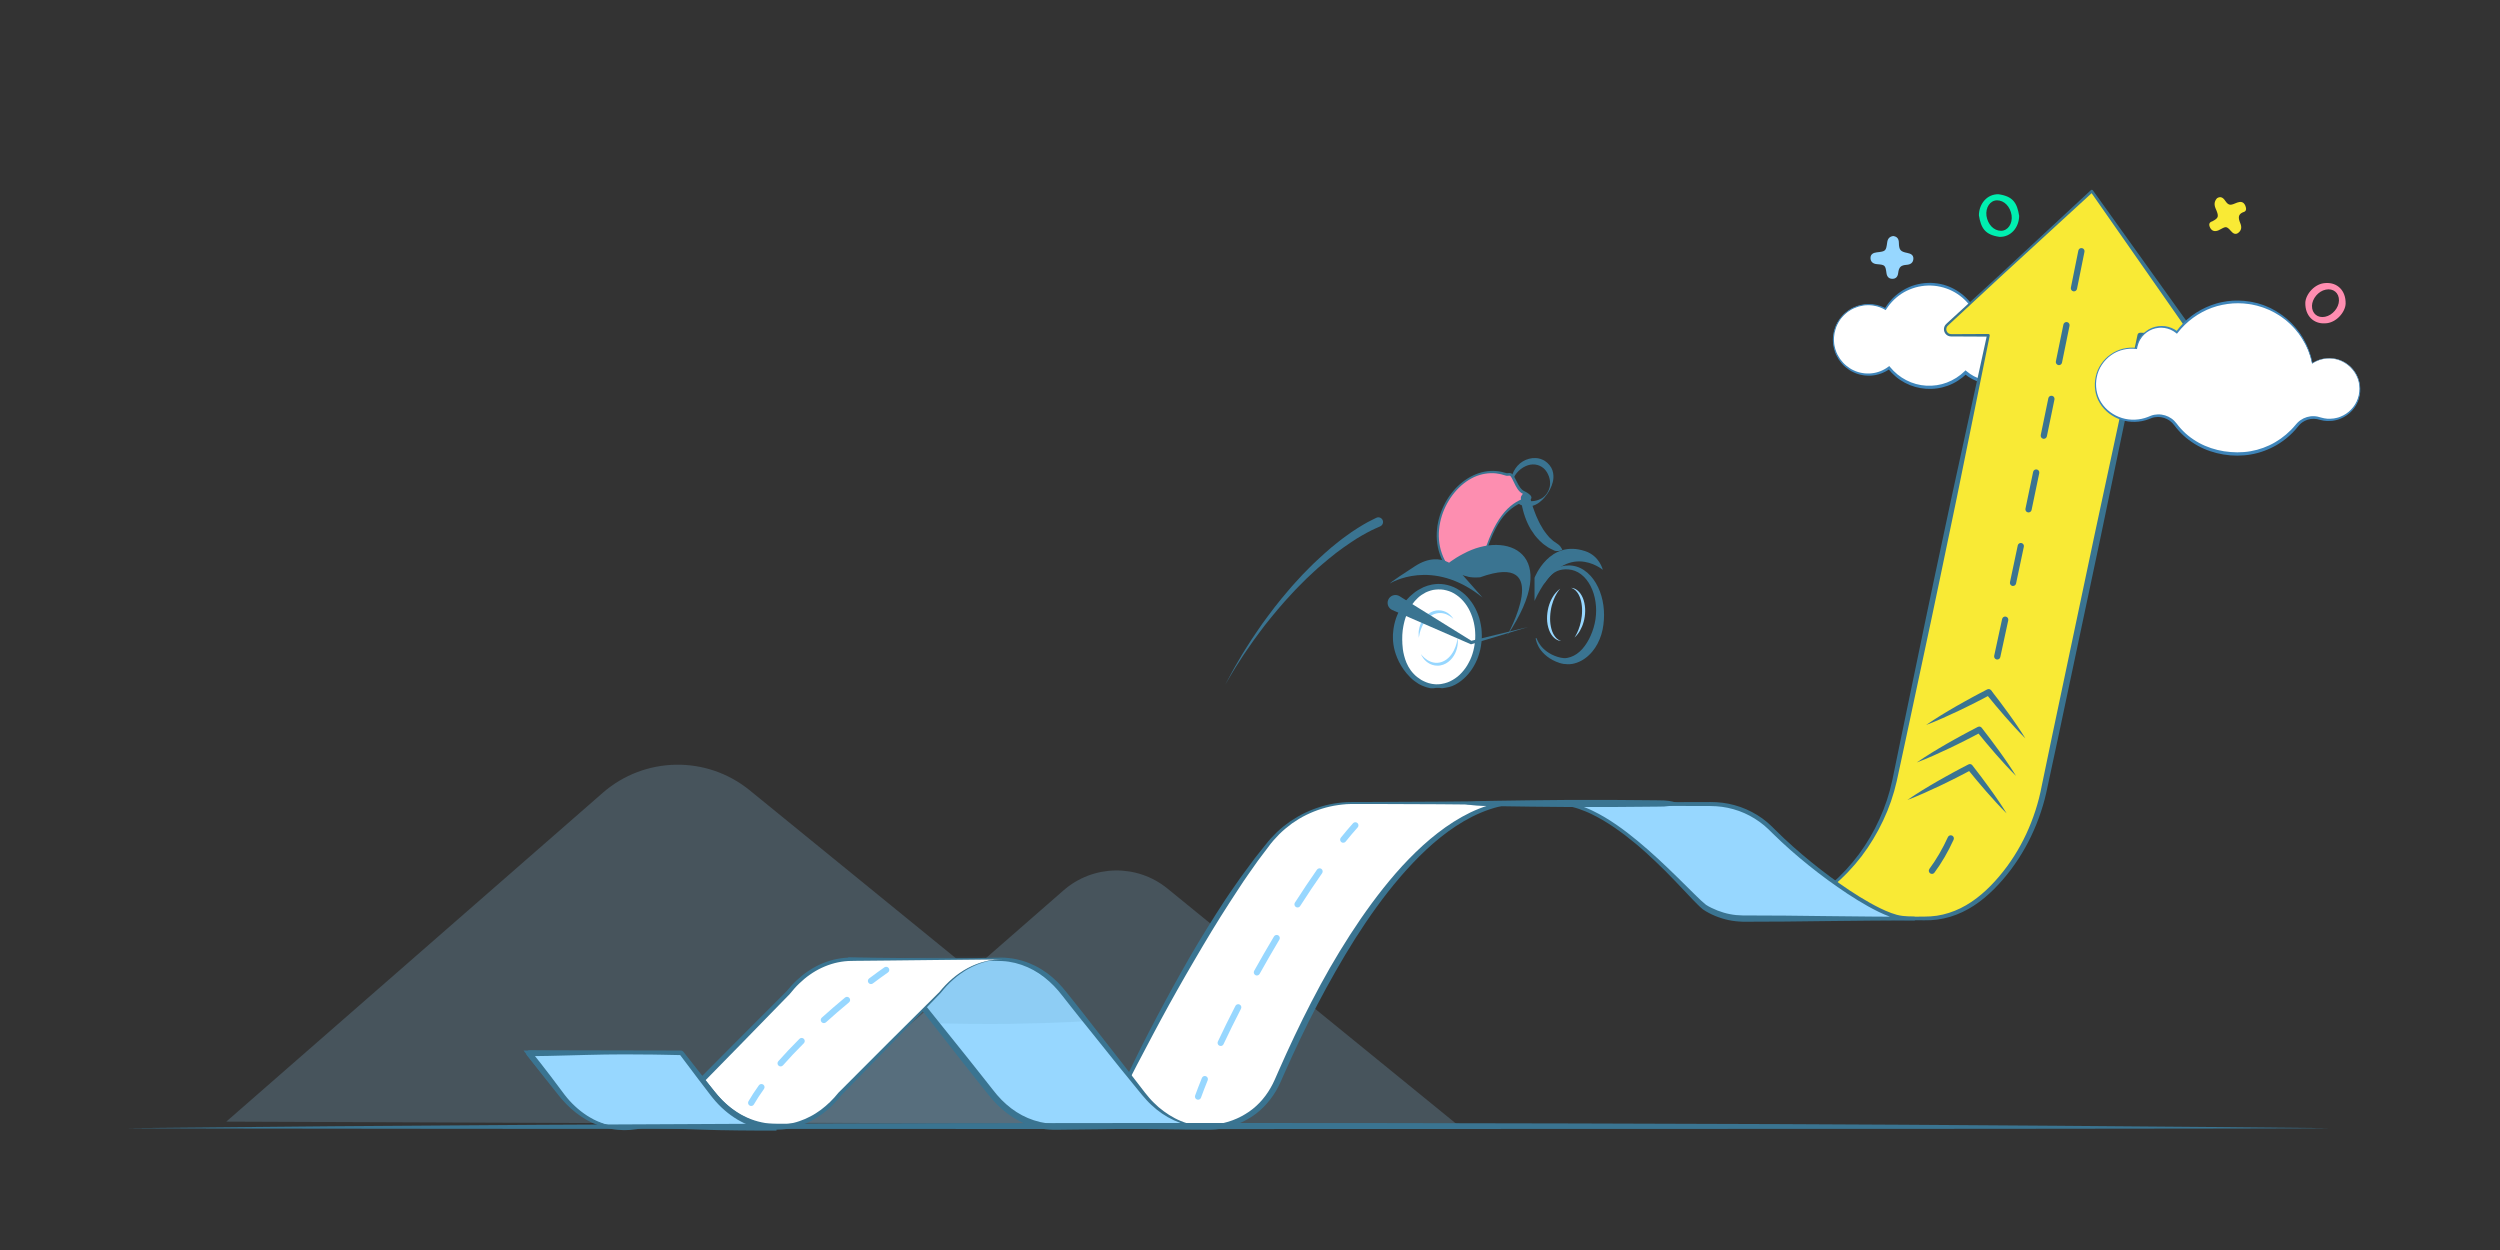 <?xml version="1.0" encoding="UTF-8"?>
<svg xmlns="http://www.w3.org/2000/svg" viewBox="0 0 800 400">
  <rect x="0" y="0" width="800" height="400" fill="#333333" stroke="none"/>
  <defs>
    <style>
      .cls-1 {
        fill: #f9ea35;
      }

      .cls-2 {
        fill: #00efb0;
      }

      .cls-3 {
        fill: #fff;
      }

      .cls-4 {
        fill: #fd8eb0;
      }

      .cls-5 {
        fill: #ff8db0;
      }

      .cls-6 {
        fill: #97d7ff;
      }

      .cls-7 {
        fill: #3e85ba;
      }

      .cls-8 {
        fill: #3a7491;
      }

      .cls-9 {
        mix-blend-mode: darken;
        opacity: .1;
      }

      .cls-10 {
        opacity: .2;
      }

      .cls-11 {
        isolation: isolate;
      }
    </style>
  </defs>
  <g class="cls-11">
    <g id="Layer_1" data-name="Layer 1">
      <g>
        <g>
          <path class="cls-3" d="M652.83,102.11c-1.4,0-2.7,.41-3.8,1.1-2.19-4.16-6.54-6.99-11.57-6.99-2.38,0-4.61,.65-6.53,1.76-2.99-4.26-7.92-7.05-13.52-7.05-5.98,0-11.19,3.19-14.09,7.94-1.61-.9-3.46-1.41-5.44-1.41-6.19,0-11.21,5.02-11.21,11.21s5.02,11.21,11.21,11.21c2.47,0,4.75-.81,6.61-2.17,3.02,3.81,7.68,6.25,12.92,6.25,4.5,0,8.58-1.81,11.56-4.73,2.29,1.96,5.25,3.15,8.5,3.15,5.03,0,9.4-2.85,11.58-7.02,1.1,.69,2.39,1.09,3.79,1.09,3.96,0,7.16-3.21,7.16-7.16s-3.21-7.16-7.16-7.16Z"/>
          <path class="cls-7" d="M652.83,102.16c-1.33,0-2.65,.4-3.76,1.11l-.06,.04-.04-.07c-.42-.77-.91-1.49-1.45-2.17-.56-.67-1.18-1.28-1.85-1.83-.68-.54-1.42-1.01-2.19-1.41-.78-.38-1.59-.7-2.42-.93-1.67-.44-3.43-.57-5.13-.33-1.7,.24-3.35,.82-4.81,1.71l-.27,.16-.19-.26c-.4-.54-.82-1.05-1.27-1.54-.46-.49-.93-.95-1.44-1.39-1.01-.86-2.13-1.6-3.33-2.19-.59-.3-1.21-.56-1.84-.77-.62-.22-1.27-.4-1.92-.54-.65-.15-1.3-.25-1.97-.31-.33-.04-.66-.06-.99-.06l-.48-.02-.51,.02c-.7,.01-1.32,.08-1.99,.18-.66,.1-1.31,.24-1.95,.42-1.28,.37-2.52,.87-3.68,1.53-.58,.33-1.14,.7-1.67,1.1-.53,.4-1.04,.84-1.53,1.3-.48,.47-.93,.96-1.36,1.48-.42,.52-.81,1.07-1.17,1.63l-.14,.22-.22-.13c-1.69-.97-3.65-1.5-5.61-1.44-1.01,0-1.95,.19-2.91,.45-.93,.31-1.85,.67-2.68,1.22-1.67,1.03-3.06,2.54-3.94,4.3-.46,.87-.75,1.82-.98,2.78-.16,.97-.28,1.95-.19,2.94,.05,.99,.26,1.94,.59,2.87,.3,.94,.8,1.79,1.33,2.61,.58,.79,1.22,1.53,1.98,2.15,.76,.61,1.57,1.17,2.47,1.55,.88,.42,1.82,.69,2.78,.84l.72,.1,.73,.03c.48,.04,.98,0,1.45-.05,1.93-.2,3.78-.94,5.32-2.1l.31-.23,.25,.31c.36,.43,.73,.85,1.13,1.25,.4,.39,.82,.77,1.25,1.13,.87,.7,1.81,1.33,2.81,1.84,1.99,1.03,4.19,1.64,6.43,1.76,.57,.02,1.1,.03,1.69,0,.56-.03,1.1-.08,1.66-.16,1.1-.17,2.19-.45,3.23-.85,2.08-.8,4.01-2.01,5.61-3.57l.34-.34,.36,.31c1.43,1.22,3.13,2.13,4.94,2.61,.91,.24,1.84,.39,2.78,.41,.46,.02,.94,0,1.43-.03,.46-.04,.92-.09,1.38-.19,1.85-.35,3.62-1.1,5.15-2.22,.39-.27,.74-.58,1.1-.89,.34-.33,.68-.66,.99-1.02,.31-.35,.6-.73,.87-1.12,.28-.39,.51-.8,.75-1.21l.22-.37,.34,.22c.88,.57,1.88,.94,2.93,1.06,.26,.03,.53,.05,.78,.04,.27-.02,.56,0,.81-.05,.51-.06,1.04-.18,1.53-.36,2.01-.71,3.63-2.43,4.25-4.5,.15-.52,.26-1.05,.28-1.59,.05-.52,0-1.1-.08-1.62-.09-.53-.25-1.06-.47-1.56-.23-.49-.48-.98-.82-1.41-.32-.44-.71-.83-1.11-1.19-.43-.34-.87-.66-1.37-.9-.48-.25-1-.44-1.53-.57-.53-.14-1.08-.19-1.63-.21Zm0-.1c.56,.01,1.11,.06,1.65,.19,.54,.12,1.07,.3,1.57,.56,.5,.24,.97,.56,1.41,.9,.42,.37,.83,.75,1.16,1.21,.35,.44,.62,.93,.86,1.44,.23,.51,.4,1.05,.5,1.6,.1,.57,.16,1.1,.14,1.67,0,.56-.1,1.12-.24,1.67-.58,2.19-2.24,4.08-4.37,4.92-.53,.22-1.08,.37-1.67,.46-.3,.06-.56,.06-.84,.08-.31,.02-.58,0-.87-.01-1.15-.09-2.29-.46-3.28-1.06l.55-.15c-.24,.44-.48,.89-.77,1.3-.28,.42-.58,.83-.9,1.21-.32,.39-.67,.75-1.03,1.11-.37,.34-.75,.68-1.16,.98-1.61,1.23-3.5,2.11-5.5,2.48-.49,.1-1.01,.16-1.53,.21-.49,.02-.99,.06-1.51,.03-1.02-.03-2.03-.18-3.01-.44-1.97-.51-3.81-1.49-5.36-2.81l.71-.02c-1.7,1.66-3.74,2.99-5.97,3.81-1.12,.41-2.27,.71-3.45,.88-.58,.08-1.19,.14-1.78,.16-.57,.02-1.19,0-1.77-.02-2.37-.16-4.7-.82-6.8-1.93-1.05-.56-2.04-1.21-2.94-1.98-.45-.38-.88-.79-1.29-1.21-.41-.43-.79-.88-1.16-1.34l.56,.08c-1.68,1.21-3.68,1.96-5.74,2.14-.52,.04-1.03,.07-1.54,.02l-.77-.05-.76-.12c-1.01-.18-2-.49-2.92-.95-.94-.42-1.78-1.02-2.56-1.68-.78-.67-1.44-1.45-2.02-2.29-.54-.86-1.03-1.76-1.33-2.74-.32-.96-.52-1.98-.56-2.99-.09-1.01,.04-2.03,.21-3.02,.24-.98,.54-1.96,1.03-2.85,.47-.9,1.04-1.74,1.74-2.48,.67-.76,1.46-1.41,2.31-1.96,.84-.57,1.79-.95,2.75-1.28,.96-.27,2.01-.48,2.99-.49,2.04-.1,4.09,.39,5.89,1.36l-.36,.1c.36-.59,.75-1.17,1.17-1.72,.43-.55,.89-1.07,1.37-1.57,.49-.49,1.01-.95,1.56-1.39,.55-.43,1.12-.82,1.72-1.19,1.2-.72,2.48-1.3,3.83-1.69,.67-.19,1.35-.35,2.05-.46,.68-.11,1.42-.19,2.09-.2l.51-.02h.54c.35,.02,.7,.03,1.05,.07,.7,.06,1.39,.16,2.08,.31,.69,.14,1.36,.34,2.02,.58,.66,.23,1.3,.52,1.93,.84,1.25,.64,2.41,1.43,3.46,2.35,.53,.46,1.02,.96,1.49,1.47,.46,.52,.88,1.08,1.28,1.65l-.46-.1c1.57-.88,3.32-1.44,5.1-1.62,1.78-.19,3.59,0,5.29,.5,.85,.27,1.67,.61,2.45,1.03,.77,.43,1.5,.94,2.19,1.49,.68,.57,1.3,1.2,1.86,1.88,.55,.69,1.03,1.43,1.45,2.21l-.1-.03c1.15-.71,2.49-1.1,3.84-1.09Z"/>
        </g>
        <g class="cls-10">
          <path class="cls-6" d="M255.2,359.27l85.14-74.36c9.46-8.26,23.5-8.51,33.25-.57l93.04,75.78-211.42-.85Z"/>
        </g>
        <g class="cls-10">
          <path class="cls-6" d="M72.41,358.92l120.46-105.21c13.39-11.69,33.25-12.04,47.04-.81l131.63,107.22-299.13-1.2Z"/>
        </g>
        <path class="cls-8" d="M493.99,186.46s.11-.22,.33-.63c.23-.41,.56-1.02,1.1-1.72,.53-.71,1.29-1.52,2.41-2.16,1.11-.63,2.58-1.01,4.13-1,1.57-.04,3.38,.45,4.89,1.48,1.54,1.01,2.85,2.48,3.84,4.17,2.01,3.39,2.84,7.66,2.55,11.8-.14,2.11-.54,4.2-1.35,6.15-.8,1.95-1.97,3.75-3.49,5.15-1.49,1.42-3.37,2.42-5.28,2.75-.97,.16-1.89,.12-2.8,0-.93-.16-1.68-.43-2.41-.73-2.91-1.22-4.76-3.25-5.59-4.83-.43-.79-.64-1.46-.76-1.92-.12-.46-.16-.7-.16-.7l.29-.08s.08,.23,.27,.64c.18,.41,.49,1,.99,1.67,.97,1.33,2.85,2.9,5.52,3.71,.65,.2,1.39,.36,2.04,.4,.67,.02,1.41-.13,2.09-.36,1.38-.47,2.67-1.38,3.75-2.59,1.08-1.22,1.98-2.7,2.69-4.32,.71-1.61,1.25-3.39,1.52-5.19,.26-1.85,.28-3.71,.01-5.52-.26-1.8-.79-3.54-1.58-5.08-.78-1.54-1.84-2.86-3.07-3.79-1.25-.94-2.62-1.45-4-1.54-1.4-.13-2.66,.08-3.69,.54-1.02,.47-1.79,1.14-2.36,1.75-.58,.61-.96,1.16-1.23,1.53-.26,.38-.39,.59-.39,.59l-.26-.15Z"/>
        <g>
          <path class="cls-3" d="M338.25,360.72c7.34,0,14.69-3.55,20.29-10.66,0,0,24.6-51.96,47.69-80.43,6.52-8.04,16.34-12.69,26.69-12.69h49.57c-36.51,5.2-65.6,70.58-73.54,88.76-1.9,4.36-4.87,8.23-8.83,10.86-4.16,2.77-8.75,4.16-13.33,4.16h-48.54Z"/>
          <path class="cls-8" d="M338.24,360.62c.99-.04,1.97-.12,2.94-.27,.48-.09,.97-.15,1.44-.27,.47-.12,.96-.2,1.42-.36,.94-.27,1.87-.59,2.76-.97,.9-.38,1.78-.81,2.62-1.3,.43-.24,.85-.48,1.25-.76,.41-.26,.82-.53,1.2-.83,.79-.57,1.55-1.19,2.27-1.84,.36-.33,.73-.65,1.06-1,.34-.35,.7-.68,1.02-1.05,.66-.71,1.28-1.47,1.89-2.23l-.06,.1c1.53-3.29,3.1-6.56,4.69-9.81,1.6-3.25,3.2-6.51,4.88-9.72,1.66-3.22,3.37-6.42,5.08-9.62,1.74-3.18,3.45-6.38,5.25-9.53,1.77-3.17,3.58-6.31,5.45-9.42,1.87-3.11,3.78-6.2,5.73-9.26l2.95-4.57c.99-1.52,2.06-2.99,3.08-4.49,2.03-3.01,4.25-5.89,6.4-8.82l3.39-4.26c1.12-1.47,2.34-2.77,3.68-4.08,1.34-1.26,2.78-2.4,4.28-3.45,1.53-1.01,3.1-1.96,4.76-2.74,3.3-1.57,6.85-2.66,10.47-3.12,.9-.15,1.82-.19,2.73-.27,.91-.02,1.83-.06,2.73-.05h5.43s21.73-.11,21.73-.11l21.72-.2c.34,0,.62,.27,.62,.61,0,.31-.22,.57-.52,.61h-.01c-3.97,.62-7.8,1.96-11.4,3.76-3.59,1.82-6.97,4.05-10.12,6.58-3.16,2.51-6.11,5.3-8.9,8.24-2.8,2.93-5.43,6.03-7.94,9.22-5.01,6.39-9.53,13.18-13.71,20.16-4.17,6.99-8.09,14.14-11.72,21.43-1.82,3.65-3.58,7.32-5.28,11.03l-2.52,5.58c-.83,1.83-1.59,3.8-2.7,5.62-2.15,3.63-5.22,6.82-8.9,8.9-3.66,2.14-7.84,3.38-12.08,3.44-4.12,0-8.18-.06-12.28-.11l-12.26-.16c-8.17-.09-16.35-.28-24.52-.42v-.2Zm0,0c8.17-.14,16.35-.33,24.52-.42l24.5-.29c3.94-.11,7.83-1.33,11.19-3.37,3.41-2.01,6.15-4.95,8.11-8.37,1-1.69,1.73-3.55,2.57-5.43l2.51-5.61c1.7-3.73,3.46-7.43,5.27-11.1,3.65-7.34,7.51-14.59,11.79-21.59,4.27-7.01,8.88-13.83,14-20.26,2.56-3.21,5.25-6.34,8.13-9.29,2.87-2.95,5.92-5.76,9.19-8.29,3.26-2.54,6.76-4.8,10.49-6.61,3.75-1.78,7.75-3.09,11.88-3.65l.09,1.22-21.72-.2-21.73-.09h-5.43c-.91-.02-1.8,.03-2.7,.06-.89,.09-1.79,.14-2.67,.29-3.55,.49-7.01,1.59-10.23,3.16-1.61,.78-3.14,1.73-4.6,2.75-1.44,1.06-2.81,2.21-4.08,3.46-1.22,1.25-2.46,2.62-3.49,4.07l-3.26,4.32c-2.07,2.96-4.2,5.87-6.15,8.92-2,3-3.93,6.06-5.87,9.11-1.92,3.06-3.79,6.15-5.63,9.26-1.82,3.12-3.68,6.22-5.47,9.36-1.82,3.12-3.56,6.29-5.33,9.45-1.74,3.17-3.47,6.35-5.16,9.55-3.39,6.39-6.78,12.79-9.97,19.27v.02s-.04,.06-.06,.08c-.64,.77-1.3,1.53-2,2.25-.34,.37-.72,.7-1.07,1.06-.35,.36-.75,.67-1.13,1-.77,.65-1.57,1.26-2.4,1.81-.41,.29-.84,.55-1.27,.81-.42,.27-.87,.5-1.31,.73-.88,.47-1.8,.88-2.74,1.23-.93,.36-1.89,.65-2.86,.89-.48,.14-.98,.21-1.46,.31-.49,.1-.99,.14-1.48,.21-1,.11-1.99,.14-2.98,.13v-.2Z"/>
        </g>
        <g>
          <path class="cls-6" d="M386.15,360.59c-7.34,0-14.69-3.55-20.29-10.66l-25.61-32.32c-5.6-7.1-12.95-10.66-20.29-10.66h-48.51c7.33,0,14.66,3.56,20.26,10.66l25.61,32.32c5.6,7.1,12.94,10.65,20.29,10.66h48.54Z"/>
          <path class="cls-8" d="M386.15,360.69c-1.42,.03-2.88-.06-4.3-.28-1.43-.23-2.82-.62-4.19-1.1-2.73-.99-5.29-2.44-7.55-4.27-1.11-.93-2.21-1.9-3.18-2.98-1-1.06-1.9-2.2-2.8-3.3l-5.42-6.65-10.73-13.38c-1.78-2.24-3.6-4.44-5.35-6.7l-2.65-3.37c-.44-.57-.87-1.08-1.34-1.65-.46-.53-.91-1.03-1.4-1.53-1.95-1.98-4.15-3.72-6.58-5.06-2.43-1.34-5.09-2.26-7.85-2.68-1.38-.2-2.76-.25-4.2-.27l-4.29-.08c-2.86-.07-5.72-.06-8.57-.09l-8.58-.05-8.57,.04c-5.72,0-11.43,.13-17.15,.2v-1.1c2.93-.03,5.87,.48,8.62,1.5,2.76,1.01,5.32,2.54,7.6,4.39,1.12,.95,2.22,1.93,3.2,3.02,1.01,1.08,1.9,2.22,2.8,3.32l5.37,6.69,10.73,13.38,5.33,6.72,2.66,3.37,.66,.82,.68,.83c.47,.52,.9,1.02,1.39,1.51,1.94,1.97,4.15,3.67,6.57,4.95,2.43,1.28,5.06,2.15,7.77,2.54,1.37,.18,2.7,.22,4.16,.23l4.29,.05,8.57,.09,17.15,.28,17.15,.4v.2Zm0,0l-17.15,.4-17.15,.28-8.57,.09-4.29,.05c-1.4,.03-2.93,.02-4.4-.15-2.96-.35-5.84-1.27-8.47-2.66-2.63-1.38-5.02-3.2-7.1-5.29-.52-.52-1.03-1.09-1.52-1.63l-.69-.82-.69-.85-2.67-3.35-5.32-6.72-10.57-13.5-5.28-6.75c-.89-1.14-1.73-2.26-2.65-3.29-.91-1.06-1.93-2.01-2.97-2.93-2.12-1.79-4.5-3.29-7.07-4.34-2.57-1.05-5.34-1.63-8.13-1.69v-1.1c5.72,.07,11.43,.19,17.15,.2l8.57,.05,8.58-.05c2.86-.03,5.72-.02,8.57-.09l4.29-.08c1.41-.04,2.9-.04,4.36,.12,2.92,.33,5.77,1.21,8.39,2.54,1.32,.66,2.56,1.46,3.76,2.3,1.17,.89,2.29,1.85,3.32,2.89,.52,.52,1.03,1.08,1.51,1.62,.45,.54,.94,1.11,1.38,1.67l2.68,3.35c1.8,2.22,3.54,4.49,5.3,6.74l10.57,13.51,5.23,6.79c.88,1.14,1.72,2.27,2.65,3.32,.91,1.07,1.94,2.03,2.98,2.97,2.14,1.81,4.52,3.37,7.13,4.44,2.61,1.08,5.41,1.68,8.26,1.79v.2Z"/>
        </g>
        <g class="cls-9">
          <path class="cls-8" d="M348.25,326.62c-5.6-7.1-20.95-19.66-28.29-19.66h-48.51c7.33,0,22.66,12.56,28.26,19.66h48.54Z"/>
          <path class="cls-8" d="M348,326.51c-2.25-2.55-4.73-4.86-7.33-7.03-2.66-2.22-5.4-4.35-8.28-6.26-1.44-.95-2.91-1.85-4.42-2.67-1.51-.8-3.04-1.57-4.63-2.1-.79-.28-1.59-.48-2.38-.59-.41-.06-.76-.07-1.19-.07l-1.31,.02-5.22,.04c-3.48,.03-6.97,0-10.45-.06l-10.45-.29c-3.48-.11-6.97-.2-10.45-.22-3.48-.04-6.97,.02-10.45,.04v-.72c1.54,.03,3,.44,4.4,.95,1.39,.52,2.73,1.16,4.03,1.86,2.6,1.41,5.06,3.03,7.44,4.76,2.37,1.74,4.68,3.57,6.87,5.55,2.19,1.98,4.3,4.04,6.21,6.36l-.68-.33,12.13-.18c4.04-.04,8.09-.01,12.13,.04l6.07,.14c2.02,.06,4.04,.08,6.07,.17l6.07,.24c1.94,.11,3.88,.2,5.82,.34Zm.25,.21c-2.02,.15-4.04,.23-6.07,.35l-6.07,.24c-2.02,.09-4.04,.11-6.07,.17l-6.07,.14c-4.04,.06-8.09,.09-12.13,.04l-12.13-.18h-.43s-.25-.33-.25-.33c-1.75-2.24-3.78-4.32-5.88-6.31-2.11-1.98-4.29-3.9-6.58-5.68-2.28-1.79-4.66-3.47-7.15-4.92-1.25-.72-2.53-1.39-3.86-1.93-1.32-.55-2.71-.96-4.1-.99v-.72c3.48,.02,6.97,.09,10.45,.04,3.48-.02,6.97-.11,10.45-.22l10.45-.29c3.48-.06,6.97-.09,10.45-.06l5.22,.04,1.31,.02c.44,.01,.96,.03,1.42,.12,.93,.15,1.82,.4,2.67,.71,1.71,.62,3.29,1.43,4.82,2.32,1.53,.9,3,1.87,4.42,2.89,2.85,2.06,5.57,4.27,8.13,6.66,2.54,2.41,5.01,4.9,7.09,7.72l.11,.15h-.19Z"/>
        </g>
        <g>
          <path class="cls-3" d="M321.08,306.96c-7.34,0-14.69,3.55-20.29,10.66l-32.04,32.47c-5.6,7.1-12.95,10.66-20.29,10.66-7.34,0-14.69-3.55-20.29-10.66l-10.26-13.01h-48.54l10.26,13.01c5.51,6.99,12.7,10.54,19.92,10.65,7.46,.12,14.96-3.43,20.65-10.65l32.04-32.47c5.61-7.11,12.97-10.66,20.32-10.66h48.51Z"/>
          <path class="cls-8" d="M321.08,306.96c-.99,.03-1.98,.1-2.95,.24-.49,.09-.98,.14-1.46,.26-.48,.12-.97,.2-1.44,.35-.95,.26-1.88,.58-2.79,.97-.91,.37-1.8,.81-2.65,1.29-.43,.24-.86,.48-1.26,.76-.42,.26-.83,.53-1.22,.82-.8,.56-1.57,1.18-2.3,1.84-.36,.33-.74,.65-1.08,1-.34,.35-.71,.68-1.03,1.05-.67,.72-1.29,1.48-1.91,2.24l-.02,.02-15.86,16.39-15.92,16.33,.05-.05c-.85,1.06-1.73,2.1-2.7,3.05-.95,.98-2,1.85-3.07,2.7-1.1,.8-2.23,1.59-3.44,2.23-1.2,.66-2.45,1.23-3.75,1.68-1.29,.47-2.63,.8-3.99,1.04-1.36,.25-2.72,.33-4.13,.34-1.3,0-2.77-.16-4.1-.39-1.36-.25-2.69-.63-3.99-1.09-1.29-.5-2.56-1.04-3.75-1.74-1.2-.68-2.35-1.44-3.43-2.29-1.1-.83-2.1-1.78-3.07-2.74-.95-.98-1.85-2.04-2.68-3.09l-9.94-12.55,.71,.34-48.54,.1,.78-1.62,9.89,12.59,.31,.39,.3,.37,.64,.77c.43,.5,.85,.95,1.3,1.42,.91,.91,1.85,1.81,2.88,2.59,2.02,1.6,4.28,2.89,6.68,3.79,1.2,.46,2.44,.78,3.69,1.04,1.25,.24,2.56,.36,3.79,.39,1.37,0,2.56-.08,3.85-.28,1.26-.23,2.52-.51,3.72-.94,2.43-.83,4.71-2.08,6.79-3.62,1.02-.79,2.03-1.61,2.93-2.54,.93-.9,1.78-1.89,2.6-2.89v-.02s.06-.06,.06-.06l16.08-16.18,16.12-16.14-.05,.05c.98-1.18,1.99-2.34,3.12-3.39,1.12-1.05,2.3-2.04,3.58-2.9,2.53-1.75,5.38-3.05,8.37-3.79,1.5-.36,3.03-.58,4.57-.65,1.56-.06,3.03,0,4.54,0l9.03,.09,36.13,.4Zm0,0l-36.13,.4-9.03,.09c-1.49,.03-3.04,0-4.49,.07-1.47,.09-2.93,.32-4.35,.68-2.85,.75-5.55,2.02-7.95,3.72-1.21,.83-2.33,1.8-3.4,2.82-1.07,1.01-2.03,2.14-2.96,3.29h0s-.04,.05-.04,.05l-15.92,16.33-15.96,16.29,.06-.07c-.86,1.06-1.75,2.11-2.73,3.06-.96,.98-2.02,1.86-3.11,2.7-2.2,1.65-4.64,3.01-7.26,3.91-1.3,.47-2.66,.78-4.02,1.03-1.35,.22-2.82,.33-4.12,.32-1.44-.03-2.79-.15-4.16-.41-1.36-.27-2.71-.62-4-1.11-2.59-.97-5.03-2.34-7.2-4.05-1.1-.84-2.1-1.78-3.08-2.75-.48-.5-.96-1.02-1.4-1.53l-.64-.77-.33-.4-.31-.39-9.94-12.55c-.34-.43-.27-1.06,.16-1.4,.18-.15,.4-.22,.62-.22l48.54,.1c.28,0,.54,.14,.71,.34l9.89,12.59c.82,1.05,1.65,2.02,2.55,2.96,.92,.91,1.86,1.81,2.89,2.6,1.01,.81,2.09,1.53,3.21,2.17,1.11,.65,2.29,1.18,3.49,1.66,1.21,.44,2.45,.81,3.71,1.06,1.29,.23,2.48,.39,3.85,.41,1.26,0,2.57-.05,3.84-.27,1.27-.21,2.54-.5,3.76-.93,1.23-.41,2.42-.93,3.56-1.54,1.16-.59,2.23-1.32,3.29-2.07,1.03-.8,2.04-1.62,2.96-2.54,.94-.9,1.8-1.89,2.63-2.9v-.02s.05-.04,.05-.04l16.12-16.14,16.18-16.08-.02,.02c.64-.77,1.28-1.52,1.98-2.24,.33-.37,.71-.7,1.06-1.05,.35-.35,.74-.67,1.11-1,.76-.65,1.54-1.26,2.37-1.82,.4-.29,.83-.55,1.25-.81,.42-.27,.85-.51,1.3-.74,.87-.47,1.78-.88,2.71-1.24,.92-.36,1.87-.66,2.84-.9,.48-.14,.97-.21,1.45-.32,.48-.1,.98-.15,1.47-.22,.99-.12,1.97-.16,2.96-.16Z"/>
        </g>
        <g>
          <path class="cls-6" d="M199.56,360.74c-7.22-.12-14.41-3.67-19.92-10.65l-10.26-13.01h48.54l10.26,13.01c5.6,7.1,12.95,10.66,20.29,10.66h-48.9Z"/>
          <path class="cls-8" d="M199.56,360.84c-.83-.02-1.66-.07-2.5-.17-.83-.11-1.66-.24-2.47-.44-.82-.18-1.63-.39-2.42-.67-.8-.25-1.57-.58-2.35-.9-.77-.33-1.52-.71-2.27-1.11-.73-.42-1.46-.85-2.15-1.33-.7-.47-1.38-.98-2.03-1.52-.66-.53-1.28-1.1-1.9-1.68-.6-.6-1.21-1.19-1.76-1.84-.57-.63-1.1-1.27-1.64-1.91l-3.19-3.84c-2.1-2.58-4.17-5.18-6.22-7.81l-1.13-1.45,1.83,.02c2.02,.02,4.04,.04,6.07,.09l6.07,.15c4.04,.09,8.09,.24,12.13,.29,2.02,.04,4.04,.04,6.07,.05,2.02,0,4.04-.03,6.07-.04,2.02-.02,4.04-.02,6.07-.07l6.07-.13h.25s.17,.21,.17,.21l6.42,7.77,3.18,3.9,.8,.98,.8,.94c.55,.66,1.09,1.2,1.66,1.79,.58,.57,1.17,1.13,1.8,1.65,.62,.52,1.26,1.03,1.93,1.48,.66,.48,1.35,.89,2.04,1.31,.71,.39,1.42,.76,2.16,1.09,.74,.32,1.48,.63,2.25,.87,.38,.13,.76,.25,1.15,.34,.39,.1,.77,.21,1.17,.28,.78,.17,1.57,.3,2.37,.39,.8,.09,1.6,.12,2.4,.14v2.13c-4.08,.02-8.15-.03-12.23-.06-4.08-.04-8.15-.12-12.23-.27l-12.23-.43c-2.04-.08-4.08-.12-6.11-.16l-6.11-.06Zm0-.2l6.11-.06c2.04-.04,4.08-.08,6.11-.16l12.23-.42c4.08-.15,8.15-.23,12.23-.27,4.08-.02,8.15-.08,12.23-.06v2.13c-.88-.02-1.76-.05-2.63-.15-.87-.11-1.74-.23-2.59-.44-.43-.09-.85-.21-1.27-.33-.42-.11-.84-.25-1.25-.4-.83-.28-1.64-.62-2.43-.99-.79-.37-1.56-.79-2.31-1.22-.74-.46-1.48-.92-2.17-1.44-.71-.5-1.38-1.06-2.03-1.62-.66-.57-1.28-1.17-1.88-1.79-.58-.63-1.22-1.29-1.72-1.94l-.8-1-.76-1-3.06-4-6.06-8.05,.42,.21-6.07-.13c-2.02-.06-4.04-.05-6.07-.07-2.02-.01-4.04-.04-6.07-.04-2.02,.02-4.04,.01-6.07,.05-4.04,.05-8.09,.2-12.13,.29l-6.07,.15c-2.02,.05-4.04,.07-6.07,.09l.7-1.44c2.08,2.6,4.13,5.22,6.15,7.87l3,3.99c.49,.67,.98,1.35,1.49,1.98,.49,.66,1.03,1.26,1.57,1.88,.56,.6,1.12,1.19,1.73,1.74,.6,.56,1.22,1.1,1.87,1.6,.64,.51,1.32,.97,2.01,1.43,.7,.43,1.41,.85,2.14,1.23,.74,.37,1.49,.71,2.27,.99,.77,.3,1.56,.54,2.36,.74,.8,.2,1.62,.34,2.44,.46,.82,.11,1.64,.16,2.48,.19Z"/>
        </g>
        <g>
          <path class="cls-1" d="M562.51,293.92c6.33,0,12.69-2.79,18.47-6.66,12.64-8.46,21.43-21.58,25.05-36.35l30.25-143.61h-11.9c-1.77,0-2.61-2.17-1.32-3.37l46.33-42.75,30.49,43.09c.91,1.29-.01,3.07-1.59,3.06l-13.47-.03-31.15,147.27c-2.47,10.08-7.19,19.52-14.08,27.27-5.68,6.39-13.24,12.09-23.39,12.09h-53.68Z"/>
          <path class="cls-8" d="M562.5,293.82c4.42-.07,8.69-1.46,12.59-3.44,3.9-1.99,7.55-4.54,10.84-7.4,3.3-2.88,6.3-6.1,8.91-9.61,2.59-3.52,4.81-7.32,6.61-11.3,1.81-3.97,3.19-8.16,4.09-12.41l2.67-12.97,5.39-25.93c1.81-8.64,3.56-17.29,5.42-25.92l5.52-25.9,11.3-51.74,.42,.52-9.95-.05h-1.24c-.41-.02-.81,.04-1.33-.09-1-.26-1.68-1.21-1.68-2.2-.01-.49,.15-.99,.44-1.39,.33-.41,.63-.62,.93-.92l1.83-1.68,14.66-13.46,29.16-27.08c.17-.16,.44-.15,.6,.02,.01,.01,.03,.03,.04,.04l20.53,28.66,10.29,14.38c.55,.81,.56,2.02,0,2.86-.27,.43-.66,.78-1.13,1-.23,.11-.48,.18-.73,.22l-.38,.03h-.28s-4.41,.02-4.41,.02l-8.81,.03,.81-.66-13.37,64.22-13.6,64.17-3.45,16.03c-1.06,5.41-2.85,10.73-5.23,15.72-2.39,5-5.43,9.69-9.05,13.88-3.6,4.17-7.85,7.99-12.93,10.39-2.53,1.2-5.24,2.03-8.02,2.41-.7,.06-1.39,.15-2.09,.19-.7,.01-1.41,.05-2.09,.04l-4.1-.03-16.4-.12-32.8-.36v-.2Zm0,0l32.8-.36,16.4-.12,4.1-.03c.69,0,1.34-.05,2.01-.07,.67-.05,1.33-.14,1.99-.21,2.64-.4,5.19-1.24,7.59-2.41,4.79-2.37,8.85-6.05,12.33-10.16,3.49-4.11,6.4-8.7,8.68-13.59,2.27-4.9,3.95-10.04,4.95-15.37l3.34-16.05,13.54-64.18,13.78-64.13h0c.08-.4,.43-.66,.81-.66l8.81,.07,4.41,.04h.27s.17-.01,.17-.01c.11-.02,.22-.05,.32-.09,.2-.09,.38-.25,.5-.44,.25-.4,.28-.88,0-1.31l-10.07-14.41-20.19-28.9,.63,.07-29.32,26.9-14.59,13.53-1.82,1.69c-.29,.28-.65,.58-.84,.82-.2,.27-.3,.6-.29,.94,0,.68,.5,1.33,1.13,1.48,.28,.09,.73,.05,1.15,.06h1.24s9.95-.05,9.95-.05c.24,0,.43,.19,.43,.43,0,.03,0,.06,0,.09h0s-10.54,51.91-10.54,51.91l-5.4,25.92c-1.78,8.65-3.66,17.27-5.49,25.9l-5.53,25.9-2.79,12.94c-.99,4.37-2.45,8.6-4.36,12.63-1.9,4.03-4.21,7.87-6.9,11.42-2.71,3.53-5.8,6.77-9.23,9.6-3.43,2.85-7.14,5.3-11.15,7.23-3.99,1.91-8.37,3.22-12.81,3.18v-.2Z"/>
        </g>
        <g>
          <path class="cls-6" d="M557.56,293.94c-4.01-.06-8.01-1.19-11.73-3.37-4.04-2.38-26.09-30.29-44.46-33.29h46.15c7.28,0,14.26,2.9,19.37,8.08,12.45,12.63,32.91,27.16,41.46,28.29,1.49,.2,2.88,.3,4.11,.3h-54.9Z"/>
          <path class="cls-8" d="M557.53,294.94c-1.44-.04-2.98-.21-4.42-.52-1.46-.31-2.88-.76-4.25-1.32-1.38-.58-2.67-1.23-3.94-2.11-.67-.54-1.17-1.02-1.69-1.54-.52-.51-1.02-1.03-1.52-1.54l-5.91-6.22c-1.97-2.07-3.99-4.08-6.06-6.04-2.07-1.96-4.17-3.89-6.36-5.7-2.19-1.82-4.45-3.55-6.79-5.16-2.34-1.6-4.78-3.07-7.32-4.29-.64-.31-1.27-.61-1.93-.86-.65-.28-1.31-.52-1.97-.75-1.32-.47-2.69-.79-4.06-1.05h-.01c-.3-.06-.5-.35-.44-.65,.05-.27,.28-.45,.54-.45l30.62-.05,15.31-.04c2.57-.01,5.25,.3,7.74,1.01,2.52,.68,4.94,1.75,7.18,3.11,1.12,.67,2.17,1.46,3.19,2.29,1,.84,1.93,1.78,2.82,2.67,1.79,1.79,3.65,3.53,5.55,5.21,3.8,3.38,7.75,6.58,11.84,9.61,4.09,3.02,8.3,5.88,12.72,8.36,2.21,1.23,4.47,2.38,6.81,3.25,1.18,.43,2.35,.77,3.57,.92,1.24,.15,2.5,.26,3.74,.26v1.22c-4.58-.02-9.15,0-13.73,.04-4.58,.02-9.15,.07-13.73,.14l-13.73,.16-13.73,.06s-.01,0-.02,0h-.01Zm.06-2l13.7,.06,13.73,.16c4.58,.06,9.15,.12,13.73,.14,4.58,.04,9.15,.06,13.73,.04,.34,0,.61,.27,.61,.61s-.27,.61-.61,.61h0c-1.31,0-2.6-.1-3.89-.26-1.32-.16-2.61-.53-3.83-.97-2.45-.9-4.75-2.07-7-3.32-4.49-2.51-8.74-5.4-12.88-8.41-4.13-3.03-8.13-6.24-11.97-9.63-1.92-1.69-3.8-3.44-5.63-5.25-.91-.91-1.79-1.78-2.74-2.58-.97-.78-1.96-1.53-3.02-2.18-2.11-1.31-4.4-2.34-6.8-3.01-2.41-.69-4.85-1-7.38-1.02l-15.31-.04-30.62-.05,.09-1.1c1.44,.27,2.86,.61,4.24,1.1,.69,.23,1.37,.48,2.04,.77,.68,.27,1.33,.57,1.98,.89,2.61,1.26,5.08,2.76,7.45,4.39,2.37,1.63,4.65,3.39,6.86,5.23,2.21,1.84,4.37,3.72,6.48,5.67,2.11,1.95,4.17,3.94,6.22,5.94l6.1,6.03c.51,.5,1.02,.99,1.54,1.47,.51,.48,1.06,.96,1.51,1.31,1.09,.72,2.41,1.3,3.67,1.82,1.28,.5,2.6,.9,3.95,1.16,1.36,.27,2.67,.4,4.09,.42Z"/>
        </g>
        <g>
          <ellipse class="cls-3" cx="460.17" cy="203.76" rx="16.03" ry="12.95" transform="translate(234.43 653.56) rotate(-87.23)"/>
          <path class="cls-8" d="M448.74,203.15s0,.36-.02,1.02c0,.17,0,.35-.01,.56,0,.18,.02,.38,.03,.6,.01,.43,0,.92,.09,1.5,.06,1.16,.32,2.56,.82,4.12,.5,1.55,1.35,3.26,2.76,4.71,.68,.75,1.54,1.36,2.44,1.94,.95,.5,1.96,.98,3.09,1.18,.27,.08,.56,.1,.85,.13,.27,.02,.61,.1,.83,.07,.31,0,.63-.02,.95-.03,.32,0,.57-.08,.86-.12,1.13-.19,2.33-.59,3.39-1.23,1.08-.62,2.09-1.41,2.95-2.37,.87-.95,1.64-2.02,2.24-3.21,1.28-2.3,1.91-5.07,2.06-7.67,0-.69,.06-1.47-.02-2.1l-.07-.98-.15-1c-.21-1.32-.58-2.62-1.09-3.84-.98-2.44-2.6-4.61-4.64-6.01-1-.73-2.12-1.23-3.27-1.51-1.15-.32-2.28-.35-3.47-.24-1.05,.08-2.14,.47-3.09,.89-.94,.49-1.81,1.06-2.53,1.74-1.46,1.34-2.46,2.9-3.16,4.35-.69,1.46-1.1,2.8-1.34,3.93-.15,.56-.2,1.07-.28,1.51-.09,.44-.12,.82-.14,1.13-.05,.62-.08,.95-.08,.95v-.06Zm-3-.08s.04-.38,.1-1.1c.03-.36,.07-.8,.18-1.31,.09-.51,.19-1.1,.39-1.75,.32-1.3,.96-2.83,1.9-4.44,.94-1.61,2.29-3.29,4.11-4.69,.88-.74,1.95-1.32,3.06-1.86,.59-.2,1.16-.49,1.8-.62,.31-.08,.62-.17,.95-.24,.34-.05,.68-.09,1.02-.14,2.55-.29,5.51,.41,7.87,2.03,1.19,.8,2.29,1.79,3.18,2.95,.92,1.14,1.7,2.41,2.28,3.78,.33,.67,.54,1.39,.79,2.09,.17,.73,.41,1.44,.5,2.19l.18,1.11,.09,1.15c.08,.79,.02,1.45,.03,2.18l-.11,1.16c-.03,.37-.08,.75-.15,1.11l-.2,1.11-.29,1.09c-.17,.73-.47,1.42-.72,2.12-.32,.68-.59,1.37-.98,2.01-1.45,2.58-3.57,4.79-6.1,6.12-1.26,.7-2.61,.9-4.01,1.1-.35,.04-.73-.11-1.04-.11h-.95c-.4,0-.69,.16-1.03,.13-.33-.04-.66,.05-.98-.04-1.3-.24-2.47-.72-3.56-1.3-1.04-.65-2-1.34-2.78-2.16-1.6-1.6-2.77-3.32-3.6-4.97-.82-1.66-1.33-3.21-1.59-4.52-.15-.65-.21-1.27-.27-1.8-.07-.55-.07-.97-.07-1.3,0-.67,0-1.02,0-1.02v-.06Z"/>
        </g>
        <path class="cls-8" d="M495.28,157.83s-.1,.13-.27,.38c-.17,.25-.45,.62-.83,1.06-.39,.44-.88,.96-1.56,1.47-.67,.51-1.55,1.01-2.64,1.22-1.08,.25-2.37,.1-3.53-.48-.3-.16-.54-.32-.85-.55-.21-.19-.43-.37-.68-.66-.48-.52-.8-1.1-1.05-1.72-.5-1.24-.65-2.59-.54-3.91,.1-1.34,.47-2.64,1.12-3.92,.29-.54,.71-1.2,1.19-1.71,.48-.52,1.03-1,1.65-1.36,1.23-.74,2.68-1.15,4.12-1.07,.72,.02,1.43,.19,2.07,.47,.64,.24,1.26,.68,1.68,1.07,1.06,.97,1.63,2.07,1.83,3.18,.21,1.1,.1,2.1-.09,2.92-.2,.83-.48,1.49-.73,2.02-.25,.53-.48,.92-.64,1.18-.16,.26-.25,.4-.25,.4Zm-.17-.11s.08-.14,.23-.4c.15-.26,.34-.67,.48-1.2,.17-.53,.25-1.22,.19-1.97-.05-.75-.26-1.57-.63-2.34-.34-.76-.9-1.54-1.52-2.05-.79-.61-1.6-.99-2.62-1.11-.99-.13-2.1,.07-3.11,.55-.51,.23-1,.54-1.47,.9-.49,.35-.87,.73-1.32,1.26-.74,.9-1.32,2.11-1.4,3.33-.12,1.22,.21,2.46,.88,3.36,.31,.45,.72,.85,1.11,1.12,.16,.13,.42,.29,.67,.44,.16,.08,.41,.22,.62,.29,.87,.36,1.75,.48,2.61,.49,1.72,.01,3.3-.62,4.12-1.36,.44-.35,.73-.68,.9-.93,.18-.25,.27-.38,.27-.38Z"/>
        <g>
          <path class="cls-4" d="M489.24,159.52c-12.98,3.16-13.48,21.02-17.54,24.3-.35,.29-.81,.39-1.26,.31-1.81-.32-6.73-1.47-8.38-4.59-7.03-13.34,5.81-32.51,19.89-27.75,.51,.17,1.05-.18,1.5,.1,1.1,.68,1.95,4.74,4.06,5.68,1,.45,2.79,1.68,1.72,1.94Z"/>
          <path class="cls-8" d="M489.38,160s-.36,.1-1.05,.29c-.34,.1-.71,.26-1.17,.42-.45,.21-.98,.43-1.53,.75-1.12,.61-2.41,1.53-3.66,2.83-1.25,1.3-2.44,3.01-3.46,5.01-1.03,2-1.91,4.29-2.78,6.73-.44,1.22-.87,2.48-1.36,3.77-.51,1.27-1.02,2.6-1.98,3.77-.25,.27-.51,.57-.92,.75-.38,.17-.87,.18-1.23,.09-.72-.13-1.44-.3-2.15-.51-1.42-.42-2.84-.97-4.11-1.84-.64-.43-1.24-.95-1.72-1.59-.49-.66-.8-1.34-1.12-2.05-.59-1.42-1.01-2.92-1.22-4.44-.43-3.06-.07-6.18,.84-9.06,.92-2.88,2.38-5.52,4.22-7.73,1.84-2.21,4.08-3.97,6.49-5.08,2.39-1.14,4.96-1.58,7.28-1.38,1.16,.1,2.26,.33,3.27,.66l.07,.02s.07,.02,.07,.02c.01,0,.06,0,.11,0,.09,0,.2-.01,.32-.03,.24-.03,.59-.1,.97,.07,.05,.03,.07,.03,.15,.08l.07,.05c.05,.04,.14,.12,.2,.17,.1,.11,.2,.22,.27,.33,.16,.22,.28,.43,.4,.64,.87,1.67,1.5,3.13,2.38,3.93,.21,.2,.43,.35,.64,.45,.27,.12,.55,.27,.78,.4,.47,.28,.85,.55,1.15,.84,.15,.15,.28,.3,.39,.53,.05,.12,.09,.27,.06,.46-.03,.18-.14,.34-.22,.41-.36,.27-.46,.21-.47,.24h.02Zm-.26-.97s.1-.04,.03,0c-.08,.03-.09,.29-.07,.24,0-.02-.07-.12-.17-.21-.2-.21-.54-.46-.95-.7-.21-.13-.42-.24-.69-.36-.32-.15-.62-.37-.89-.62-1.09-1.03-1.7-2.62-2.5-4.21-.19-.37-.47-.82-.67-.92-.08-.05-.24-.05-.5-.02-.13,.01-.27,.03-.44,.03-.08,0-.16,0-.27-.03-.06-.01-.08-.02-.12-.03l-.11-.03c-.95-.33-1.98-.57-3.08-.69-2.19-.23-4.64,.13-6.96,1.18-2.32,1.07-4.48,2.78-6.26,4.93-1.78,2.15-3.21,4.72-4.09,7.52-.87,2.8-1.21,5.83-.77,8.77,.2,1.47,.62,2.9,1.19,4.26,.29,.66,.61,1.36,1.02,1.91,.42,.57,.96,1.05,1.55,1.45,1.18,.82,2.54,1.37,3.91,1.79,.69,.21,1.38,.38,2.08,.51,.34,.08,.61,.07,.88-.04,.25-.1,.49-.35,.71-.59,.87-1.02,1.39-2.34,1.89-3.59,.49-1.26,.93-2.52,1.37-3.75,.88-2.45,1.78-4.75,2.83-6.78,1.03-2.04,2.2-3.8,3.43-5.23,1.23-1.42,2.54-2.46,3.71-3.16,.57-.37,1.14-.6,1.62-.84,.5-.19,.93-.37,1.27-.48,.68-.2,1.04-.31,1.04-.31h.02Z"/>
        </g>
        <g>
          <path class="cls-6" d="M429.84,269.69c-.22,0-.44-.07-.63-.22-.43-.35-.5-.98-.15-1.41,1.37-1.7,2.68-3.25,3.91-4.62,.37-.41,1-.44,1.41-.07,.41,.37,.44,1,.07,1.41-1.2,1.33-2.5,2.86-3.84,4.53-.2,.25-.49,.37-.78,.37Z"/>
          <path class="cls-6" d="M390.62,334.71c-.14,0-.29-.03-.42-.09-.5-.23-.72-.83-.48-1.33,1.72-3.67,3.61-7.51,5.62-11.41,.25-.49,.86-.69,1.35-.43,.49,.25,.68,.86,.43,1.35-2,3.88-3.88,7.69-5.59,11.34-.17,.36-.53,.58-.91,.58Zm11.59-22.55c-.16,0-.33-.04-.49-.13-.48-.27-.66-.88-.39-1.36,2.06-3.69,4.19-7.4,6.35-11.01,.28-.47,.9-.63,1.37-.35,.47,.28,.63,.9,.35,1.37-2.15,3.6-4.27,7.29-6.32,10.96-.18,.33-.52,.51-.88,.51Zm13-21.77c-.18,0-.37-.05-.54-.16-.46-.3-.6-.92-.3-1.38,2.4-3.74,4.78-7.3,7.07-10.57,.32-.45,.94-.56,1.39-.25,.45,.32,.56,.94,.25,1.39-2.28,3.25-4.64,6.79-7.03,10.51-.19,.3-.51,.46-.84,.46Z"/>
          <path class="cls-6" d="M383.38,351.91c-.11,0-.23-.02-.34-.06-.52-.19-.79-.76-.6-1.28,.65-1.79,1.38-3.69,2.17-5.63,.21-.51,.79-.76,1.3-.55,.51,.21,.76,.79,.55,1.3-.78,1.92-1.5,3.79-2.14,5.56-.15,.41-.53,.66-.94,.66Z"/>
        </g>
        <g>
          <path class="cls-6" d="M278.72,314.9c-.3,0-.6-.14-.8-.4-.33-.44-.25-1.07,.2-1.4,1.69-1.28,3.33-2.47,4.88-3.55,.46-.32,1.08-.2,1.39,.25,.32,.45,.21,1.08-.25,1.39-1.53,1.07-3.15,2.25-4.82,3.51-.18,.14-.39,.2-.6,.2Z"/>
          <path class="cls-6" d="M249.8,341.26c-.24,0-.47-.08-.66-.25-.42-.37-.45-1-.09-1.41,2.04-2.31,4.32-4.73,6.77-7.17,.39-.39,1.02-.39,1.41,0,.39,.39,.39,1.02,0,1.41-2.42,2.41-4.67,4.79-6.68,7.08-.2,.22-.47,.34-.75,.34Zm13.83-13.86c-.27,0-.54-.11-.74-.33-.37-.41-.34-1.04,.07-1.41,2.4-2.17,4.9-4.33,7.44-6.44,.43-.36,1.06-.29,1.41,.13,.35,.43,.29,1.06-.13,1.41-2.51,2.08-5,4.23-7.37,6.38-.19,.17-.43,.26-.67,.26Z"/>
          <path class="cls-6" d="M240.38,353.91c-.17,0-.34-.04-.5-.13-.48-.28-.64-.89-.37-1.37,.93-1.61,2.05-3.33,3.33-5.11,.32-.45,.95-.55,1.4-.23,.45,.32,.55,.95,.23,1.4-1.24,1.73-2.33,3.39-3.22,4.94-.18,.32-.52,.5-.87,.5Z"/>
        </g>
        <path class="cls-8" d="M468.29,177.2c13.69-7.51,31.96-.45,13.98,26.21,0,0,15.25-27.31-8.65-18.67-3.53,.26-4.53-.46-5.28-.61-2.14-.41-5.57-3.33-5.57-3.33,0,0,2.12-1.87,5.52-3.61Z"/>
        <path class="cls-8" d="M441.68,168.43s-.26,.12-.74,.33c-.48,.22-1.22,.52-2.08,.95-.83,.46-1.87,.93-3.03,1.64-.58,.35-1.2,.71-1.85,1.1-.65,.4-1.3,.86-2,1.32-1.41,.9-2.85,2.02-4.4,3.15-1.5,1.2-3.11,2.45-4.69,3.85-1.62,1.35-3.18,2.88-4.81,4.38-1.56,1.58-3.19,3.14-4.7,4.82-1.56,1.63-3.03,3.34-4.48,5.03-1.46,1.68-2.79,3.42-4.13,5.06-1.26,1.7-2.52,3.32-3.65,4.91-1.1,1.6-2.18,3.1-3.12,4.51-.92,1.43-1.76,2.74-2.51,3.9-.75,1.16-1.33,2.21-1.85,3.06-1.01,1.71-1.59,2.68-1.59,2.68,0,0,.54-1,1.48-2.74,.48-.87,1.02-1.95,1.72-3.14,.7-1.19,1.49-2.54,2.35-4.01,.88-1.46,1.9-3,2.94-4.65,1.07-1.64,2.26-3.32,3.46-5.08,1.28-1.7,2.55-3.51,3.94-5.27,1.39-1.76,2.81-3.55,4.31-5.26,1.45-1.76,3.04-3.4,4.55-5.07,1.59-1.59,3.11-3.21,4.7-4.65,1.54-1.49,3.13-2.83,4.62-4.13,1.54-1.23,2.97-2.44,4.39-3.43,.7-.5,1.36-1.01,2.02-1.45,.66-.43,1.29-.84,1.88-1.23,1.17-.78,2.31-1.37,3.2-1.9,.9-.49,1.59-.8,2.07-1.05,.48-.24,.73-.36,.73-.36,.74-.37,1.64-.06,2.01,.68,.37,.74,.06,1.64-.68,2.01-.02,0-.04,.02-.06,.03Z"/>
        <path class="cls-8" d="M41.05,361.01c173-1.83,355.13-1.95,528-1.3,43.75,.16,132.23,.81,176,1.3,.63,.38-704.63,.38-704,0h0Z"/>
        <path class="cls-8" d="M618.21,279.64c-.21,0-.42-.06-.59-.2-.44-.33-.54-.95-.21-1.4,2.2-2.98,4.2-6.4,5.92-10.17,.23-.5,.82-.72,1.33-.49,.5,.23,.72,.82,.49,1.33-1.78,3.9-3.84,7.44-6.13,10.53-.2,.26-.5,.41-.8,.41Zm10.04-21.68c-.09,0-.17-.01-.26-.04-.53-.14-.85-.69-.7-1.23,.79-2.94,1.78-6.86,2.92-11.66,.13-.54,.67-.87,1.21-.74,.54,.13,.87,.67,.74,1.21-1.15,4.82-2.14,8.76-2.94,11.72-.12,.45-.52,.74-.96,.74Zm5.66-23.41c-.07,0-.15,0-.22-.03-.54-.12-.88-.66-.75-1.2,.84-3.69,1.72-7.62,2.63-11.74,.12-.54,.65-.88,1.19-.76,.54,.12,.88,.65,.76,1.19-.91,4.13-1.79,8.06-2.64,11.75-.11,.46-.52,.78-.97,.78Zm5.21-23.5c-.07,0-.14,0-.21-.02-.54-.12-.88-.65-.77-1.19,.83-3.82,1.68-7.76,2.54-11.76,.12-.54,.65-.89,1.19-.77,.54,.12,.88,.65,.77,1.19-.86,4.01-1.71,7.94-2.54,11.76-.1,.47-.52,.79-.98,.79Zm5.05-23.53c-.07,0-.14,0-.21-.02-.54-.12-.89-.65-.77-1.19,.83-3.9,1.66-7.83,2.49-11.77,.11-.54,.64-.88,1.18-.77,.54,.11,.89,.64,.77,1.18-.83,3.94-1.66,7.87-2.49,11.77-.1,.47-.52,.79-.98,.79Zm4.96-23.54c-.07,0-.14,0-.21-.02-.54-.11-.89-.64-.77-1.18,.83-3.96,1.65-7.89,2.45-11.78,.11-.54,.64-.88,1.18-.78,.54,.11,.89,.64,.78,1.18-.81,3.88-1.63,7.82-2.45,11.78-.1,.47-.51,.8-.98,.8Zm4.89-23.56c-.07,0-.13,0-.2-.02-.54-.11-.89-.64-.78-1.18,.83-4.04,1.65-7.98,2.43-11.79,.11-.54,.64-.89,1.18-.78,.54,.11,.89,.64,.78,1.18-.78,3.81-1.59,7.75-2.43,11.79-.1,.47-.51,.8-.98,.8Zm4.84-23.58c-.07,0-.13,0-.2-.02-.54-.11-.89-.64-.78-1.18,.86-4.21,1.67-8.17,2.41-11.79,.11-.54,.64-.89,1.18-.78,.54,.11,.89,.64,.78,1.18-.74,3.63-1.54,7.58-2.41,11.8-.1,.47-.51,.8-.98,.8Zm4.8-23.6c-.07,0-.13,0-.2-.02-.54-.11-.89-.64-.78-1.18,1.51-7.45,2.39-11.86,2.39-11.86,.11-.54,.64-.9,1.18-.78,.54,.11,.89,.64,.78,1.18,0,0-.89,4.41-2.39,11.86-.1,.47-.51,.8-.98,.8Z"/>
        <path class="cls-8" d="M487.87,157.6s.22,.07,.47,.21c.29,.13,.62,.32,.88,.59,.26,.26,.4,.61,.48,1.02,.09,.41,.24,.87,.37,1.37,.16,.49,.31,1.03,.5,1.59,.19,.56,.4,1.15,.64,1.74,.21,.61,.49,1.2,.76,1.81,.24,.63,.59,1.19,.87,1.8,.32,.59,.66,1.15,1,1.71,.38,.51,.71,1.08,1.12,1.54,.41,.44,.75,.97,1.19,1.31,.43,.36,.78,.78,1.2,1.03,.81,.56,1.5,.97,1.93,1.51,.21,.28,.38,.53,.49,.75,.11,.2,.16,.36,.16,.35,0,0-.12,.08-.32,.16-.21,.09-.51,.17-.89,.22-.37,.03-.83,.04-1.29-.11-.44-.18-.92-.45-1.46-.71-.55-.25-1.04-.68-1.61-1.05-.59-.36-1.07-.9-1.64-1.39-.56-.5-1-1.12-1.53-1.7-.46-.62-.9-1.27-1.32-1.93-.37-.68-.77-1.36-1.07-2.05-.32-.69-.59-1.38-.82-2.06-.26-.67-.42-1.35-.6-1.98-.18-.63-.29-1.24-.41-1.79-.09-.56-.19-1.07-.25-1.53-.09-.45-.09-.86,.08-1.23,.16-.36,.43-.66,.67-.87,.2-.2,.42-.31,.41-.31Z"/>
        <path class="cls-2" d="M646.13,69.06c-.03,3.7-2.64,6.84-6.29,6.74-4.65-.67-5.93-2.81-6.59-6.9,.03-3.7,2.63-6.84,6.29-6.74,4.65,.67,5.93,2.81,6.59,6.9Zm-10.46,.03c.44,2.74,2.31,4.75,4.67,4.77,2.23-.05,3.72-2.31,3.37-4.99-.44-2.74-2.31-4.75-4.67-4.77-2.23,.05-3.72,2.31-3.37,5Z"/>
        <path class="cls-5" d="M744,103.47c-3.55,.21-6.39-2.31-6.3-6.6,.09-2.69,3.04-6.25,6.6-6.3,3.56-.21,6.39,2.31,6.3,6.6-.09,2.69-3.04,6.25-6.6,6.3Zm.25-10.79c-2.39,.48-4.36,2.89-4.42,5.17-.05,2.49,1.84,4.01,4.22,3.51,2.38-.48,4.37-2.89,4.42-5.17,.06-2.49-1.84-4.01-4.22-3.51Z"/>
        <path class="cls-6" d="M605.8,75.53c-1.13,.17-1.74,.84-1.89,1.99-.38,2.81-.47,2.92-3.33,3.23-1.16,.12-2.03,.63-2.02,1.81,0,1.21,.81,1.87,2.06,1.97,2.61,.22,2.7,.32,3.06,2.91,.15,1.1,.77,1.79,1.89,1.78,1.11-.01,1.7-.67,1.84-1.81,.24-1.97,.84-2.53,2.74-2.67,1.21-.09,2.06-.66,2.13-1.9,.07-1.26-.86-1.69-1.94-1.9-2.19-.42-2.66-.95-2.7-3.25-.02-1.26-.54-2-1.85-2.17Z"/>
        <path class="cls-1" d="M709.43,63.45c-.83,.94-.96,1.92-.49,3.13,1.16,2.68,1.14,3.11-1,4.25-.87,.25-1.31,.83-.68,2.08,.63,1.15,1.62,1.24,2.69,.78,2.22-1.1,2.34-1.64,3.98,.27,.7,.85,1.55,1.24,2.44,.45,.88-.76,1.03-1.7,.55-2.91-.83-1.95-.64-2.93,.82-3.57,.93-.23,1.31-.8,.73-2.19-.59-1.29-1.57-1.26-2.55-.92-1.99,.8-2.63,1.24-3.86-.58-.67-1.01-1.48-1.53-2.62-.81Z"/>
        <g>
          <path class="cls-3" d="M746.52,114.72c-2.45-.3-4.74,.32-6.6,1.53-2.18-11.2-12.04-19.66-23.88-19.66-7.96,0-15.02,3.82-19.46,9.72-1.37-1.09-3.09-1.74-4.97-1.74-4.05,0-7.39,3.02-7.91,6.92-.5-.06-1-.11-1.51-.11-7.09,0-12.71,6.34-11.48,13.67,1.02,6.07,7.18,10.19,13.3,9.54,1.43-.15,2.77-.49,3.97-1.03,2.85-1.27,6.29-.33,8.14,2.18,4.4,5.99,11.68,9.52,19.93,9.52,7.73,0,14.62-3.61,19.08-9.23,1.7-2.14,4.59-2.98,7.2-2.15,.94,.3,1.95,.47,3,.47,5.81,0,10.44-5.02,9.8-10.96-.48-4.49-4.1-8.15-8.59-8.69Z"/>
          <path class="cls-7" d="M746.51,114.77c-2.28-.27-4.64,.28-6.55,1.55l-.1,.07-.03-.12c-.27-1.13-.53-2.27-.95-3.36-.17-.56-.4-1.09-.65-1.62-.24-.53-.47-1.06-.77-1.56-.53-1.03-1.19-1.99-1.85-2.94l-1.09-1.35c-.37-.45-.79-.84-1.19-1.27-.38-.43-.84-.79-1.27-1.18l-.65-.57-.7-.52c-.91-.72-1.9-1.31-2.9-1.88l-1.54-.78-1.6-.65c-.53-.23-1.09-.36-1.64-.54-.54-.19-1.1-.31-1.67-.43-1.11-.28-2.26-.39-3.4-.51l-1.72-.07c-.55-.01-1.16,.03-1.73,.05-1.13,.1-2.27,.23-3.39,.47-1.13,.21-2.23,.55-3.31,.93-4.31,1.57-8.16,4.39-10.98,8.04l-.21,.27-.26-.21c-1.04-.85-2.32-1.42-3.65-1.63-.33-.05-.67-.09-1.01-.09-.31,0-.7,0-1.02,.05-.33,.03-.66,.09-.99,.17-.33,.07-.65,.19-.97,.3-1.27,.5-2.4,1.33-3.25,2.4-.21,.27-.41,.55-.58,.85-.19,.29-.32,.61-.47,.91-.12,.32-.25,.64-.33,.97-.11,.33-.15,.67-.22,1l-.04,.18-.17-.02c-2.81-.36-5.79,.29-8.1,1.98-2.32,1.65-4.03,4.17-4.58,6.97-.59,2.77-.13,5.8,1.41,8.17,1.52,2.39,3.95,4.14,6.64,4.96,2.69,.84,5.65,.69,8.26-.32,.61-.26,1.36-.6,2.12-.72,.75-.14,1.53-.16,2.29-.05,1.52,.21,2.97,.91,4.07,2,.56,.56,.96,1.15,1.42,1.71,.47,.54,.9,1.07,1.42,1.56,.99,1.01,2.1,1.9,3.27,2.68,2.34,1.59,4.99,2.71,7.74,3.37,1.37,.34,2.78,.56,4.19,.66,1.41,.12,2.84,.13,4.25,.01,2.8-.22,5.59-.97,8.14-2.17,2.56-1.2,4.89-2.87,6.88-4.88,.49-.51,.98-1.02,1.43-1.57l.36-.42c.12-.14,.23-.27,.38-.41,.29-.29,.57-.53,.9-.75,1.26-.89,2.82-1.35,4.35-1.28,.76,.02,1.55,.21,2.22,.43,.66,.19,1.35,.33,2.04,.38,.36,.03,.67,.03,1.04,0,.37,0,.72-.03,1.05-.09,.34-.04,.68-.11,1.01-.21,.34-.07,.67-.19,1-.32,2.61-.99,4.78-3.2,5.66-5.9,.91-2.68,.59-5.8-.99-8.2-1.52-2.43-4.15-4.13-7.01-4.49Zm.01-.1c2.89,.34,5.59,2.03,7.16,4.49,1.61,2.43,2.05,5.6,1.18,8.42-.84,2.83-3.03,5.22-5.79,6.36-.34,.15-.69,.28-1.05,.37-.35,.12-.72,.2-1.1,.26-.38,.08-.75,.12-1.1,.13-.35,.03-.76,.05-1.12,.03-.75-.03-1.5-.15-2.22-.35-.7-.22-1.33-.35-2.02-.36-1.35-.04-2.71,.39-3.79,1.18-.27,.19-.53,.42-.75,.65-.11,.1-.23,.25-.35,.39l-.34,.41c-.46,.58-.95,1.12-1.46,1.66-2.06,2.11-4.49,3.86-7.16,5.11-2.67,1.26-5.55,2.05-8.51,2.29-2.92,.25-5.9,0-8.76-.72-2.85-.71-5.6-1.9-8.03-3.58-1.22-.83-2.37-1.77-3.39-2.82-.53-.5-1.02-1.1-1.48-1.65-.45-.56-.87-1.17-1.33-1.63-.95-.95-2.21-1.6-3.55-1.81-.67-.1-1.35-.1-2.02,.01-.67,.1-1.26,.35-1.98,.65-2.79,1.03-5.91,1.13-8.73,.2-2.81-.91-5.32-2.78-6.86-5.31-1.58-2.53-1.96-5.65-1.34-8.5,.59-2.88,2.36-5.47,4.76-7.14,2.38-1.72,5.42-2.44,8.33-2.09l-.2,.16c.07-.35,.11-.71,.22-1.05,.08-.35,.21-.68,.34-1.02,.15-.32,.29-.66,.48-.96,.17-.32,.38-.61,.6-.9,.87-1.14,2.05-2.06,3.39-2.61,.34-.13,.68-.26,1.03-.35,.35-.1,.71-.17,1.08-.21,.37-.05,.69-.06,1.08-.07,.36,0,.73,.03,1.09,.07,1.44,.19,2.83,.78,3.98,1.68l-.47,.06c.72-.94,1.47-1.86,2.31-2.7,.82-.86,1.73-1.62,2.67-2.35,.96-.7,1.94-1.37,3-1.92,1.04-.58,2.13-1.05,3.24-1.48,1.12-.39,2.26-.76,3.43-.98,1.16-.27,2.34-.4,3.54-.48,.59-.01,1.15-.05,1.77-.03l1.78,.09c1.18,.14,2.36,.27,3.51,.57,.58,.13,1.16,.26,1.72,.47,.56,.2,1.14,.33,1.68,.59l1.63,.71,1.56,.85c1.01,.62,2.01,1.25,2.92,2.01l.7,.55,.65,.6c.43,.41,.88,.79,1.26,1.24,.39,.44,.81,.86,1.17,1.32l1.07,1.4c.65,.98,1.29,1.97,1.8,3.03,.29,.51,.51,1.06,.74,1.6,.23,.54,.47,1.08,.63,1.64,.41,1.1,.66,2.25,.92,3.39l-.13-.05c1.95-1.27,4.35-1.81,6.65-1.51Z"/>
        </g>
        <path class="cls-6" d="M466.44,204.14s.05,.28,.07,.79c0,.25,0,.56-.02,.91-.03,.37-.06,.74-.16,1.18-.09,.44-.21,.9-.4,1.38-.18,.47-.4,.97-.71,1.44-.3,.48-.64,.95-1.08,1.37-.42,.43-.92,.79-1.45,1.1-.54,.31-1.14,.5-1.73,.62-.6,.13-1.21,.1-1.77,.03-1.16-.17-2.12-.72-2.79-1.3-.68-.58-1.09-1.2-1.35-1.63-.13-.22-.22-.4-.27-.52-.06-.12-.09-.19-.09-.19,0,0,.18,.23,.52,.59,.33,.37,.85,.84,1.54,1.29,.69,.43,1.58,.81,2.54,.89,.98,.08,2.02-.13,2.93-.65,.45-.25,.89-.55,1.26-.92,.38-.36,.73-.74,1.02-1.16,.59-.82,1-1.7,1.28-2.47,.13-.38,.26-.79,.34-1.09,.09-.33,.15-.63,.19-.87,.08-.49,.12-.77,.12-.77Z"/>
        <path class="cls-6" d="M454.02,204.14s-.02-.27-.04-.74c0-.23-.01-.52-.02-.84,0-.38,.04-.7,.11-1.12,.14-.82,.43-1.75,.94-2.67,.26-.46,.56-.92,.93-1.33,.37-.42,.79-.81,1.27-1.13,.95-.65,2.1-1.03,3.19-1.01,1.08-.01,2.07,.35,2.77,.79,.72,.44,1.18,.97,1.48,1.33,.3,.37,.42,.61,.42,.61,0,0-.2-.18-.56-.47-.36-.29-.91-.65-1.61-.96-.71-.29-1.56-.5-2.48-.42-.91,.07-1.85,.38-2.65,.96-.41,.27-.78,.6-1.12,.96-.33,.36-.64,.74-.9,1.14-.52,.79-.89,1.63-1.14,2.35-.12,.36-.25,.75-.3,1.02-.06,.32-.11,.6-.16,.83-.09,.46-.16,.72-.16,.72Z"/>
        <g>
          <path class="cls-6" d="M499.54,205.12s-.31,0-.83-.17c-.26-.08-.56-.25-.88-.44-.32-.23-.67-.51-.97-.88-.62-.73-1.13-1.74-1.43-2.89-.32-1.14-.43-2.41-.36-3.66,.03-.63,.12-1.25,.23-1.85,.1-.6,.27-1.18,.45-1.74,.37-1.11,.86-2.09,1.38-2.87,.52-.78,1.07-1.33,1.46-1.7,.4-.36,.66-.52,.66-.52,0,0-.2,.23-.52,.65-.32,.41-.71,1.06-1.11,1.85-.39,.8-.76,1.76-1.04,2.83-.15,.52-.25,1.09-.34,1.66-.09,.57-.16,1.15-.18,1.74-.15,2.33,.32,4.7,1.26,6.15,.23,.37,.48,.67,.72,.92,.28,.25,.51,.44,.74,.57,.45,.26,.75,.34,.75,.34Z"/>
          <path class="cls-6" d="M502.78,188.11s.29-.01,.79,.14c.25,.07,.54,.23,.83,.4,.31,.21,.65,.46,.94,.8,.3,.34,.6,.73,.83,1.19,.25,.45,.46,.95,.62,1.49,.15,.54,.3,1.1,.36,1.68,.08,.58,.11,1.17,.11,1.76-.02,1.18-.19,2.36-.49,3.41-.29,1.06-.7,2.01-1.14,2.77-.42,.77-.9,1.33-1.23,1.71-.34,.38-.56,.56-.56,.56,0,0,.16-.24,.4-.67,.25-.43,.56-1.07,.87-1.85,.31-.78,.59-1.72,.8-2.73,.11-.5,.17-1.05,.25-1.58,.06-.54,.1-1.09,.1-1.64,.05-2.2-.45-4.4-1.38-5.75-.23-.34-.47-.62-.7-.85-.27-.23-.49-.41-.71-.53-.43-.24-.71-.32-.71-.32Z"/>
        </g>
        <path class="cls-8" d="M491.05,184.9s4.71-12.39,16.23-8.53c4.6,1.54,5.62,5.98,5.62,5.98,0,0-12.45-10.52-21.85,9.94v-7.39Z"/>
        <path class="cls-8" d="M447.86,190.78l23.14,14.37-.39-.04,18.44-4.49-18.16,5.51-.17,.05-.21-.09-24.97-10.88c-1.27-.55-1.85-2.03-1.3-3.3s2.03-1.85,3.3-1.3c.11,.05,.22,.11,.32,.17Z"/>
        <g>
          <polyline class="cls-1" points="616.43 231.94 636.37 221.48 648.13 236.28"/>
          <path class="cls-8" d="M616.43,231.94c1.55-1.08,3.15-2.08,4.74-3.08,1.6-.99,3.22-1.94,4.85-2.88,.81-.48,1.64-.92,2.45-1.38,.82-.46,1.63-.92,2.46-1.36,1.66-.88,3.3-1.79,4.98-2.63h.02c.42-.22,.93-.1,1.2,.26,.97,1.24,1.94,2.48,2.88,3.75,.95,1.25,1.89,2.52,2.81,3.81,.93,1.27,1.82,2.58,2.72,3.88,.88,1.31,1.76,2.63,2.58,3.98-1.13-1.11-2.22-2.26-3.29-3.42-1.07-1.17-2.13-2.33-3.16-3.52-1.04-1.18-2.07-2.38-3.07-3.59-1.02-1.2-2.01-2.43-3-3.65l1.23,.26c-1.65,.9-3.33,1.74-4.99,2.6-.83,.44-1.68,.84-2.52,1.25-.85,.41-1.68,.84-2.53,1.23-1.7,.8-3.4,1.59-5.12,2.35-1.73,.75-3.45,1.5-5.23,2.16Z"/>
        </g>
        <g>
          <polyline class="cls-1" points="613.43 243.94 633.37 233.48 645.13 248.28"/>
          <path class="cls-8" d="M613.43,243.94c1.55-1.08,3.15-2.08,4.74-3.08,1.6-.99,3.22-1.94,4.85-2.88,.81-.48,1.64-.92,2.45-1.38,.82-.46,1.63-.92,2.46-1.36,1.66-.88,3.3-1.79,4.98-2.63h.02c.42-.22,.93-.1,1.2,.26,.97,1.24,1.94,2.48,2.88,3.75,.95,1.25,1.89,2.52,2.81,3.81,.93,1.27,1.82,2.58,2.72,3.88,.88,1.31,1.76,2.63,2.58,3.98-1.13-1.11-2.22-2.26-3.29-3.42-1.07-1.17-2.13-2.33-3.16-3.52-1.04-1.18-2.07-2.38-3.07-3.59-1.02-1.2-2.01-2.43-3-3.65l1.23,.26c-1.65,.9-3.33,1.74-4.99,2.6-.83,.44-1.68,.84-2.52,1.25-.85,.41-1.68,.84-2.53,1.23-1.7,.8-3.4,1.59-5.12,2.35-1.73,.75-3.45,1.5-5.23,2.16Z"/>
        </g>
        <g>
          <polyline class="cls-1" points="610.43 255.94 630.37 245.48 642.13 260.28"/>
          <path class="cls-8" d="M610.43,255.94c1.55-1.08,3.15-2.08,4.74-3.08,1.6-.99,3.22-1.94,4.85-2.88,.81-.48,1.64-.92,2.45-1.38,.82-.46,1.63-.92,2.46-1.36,1.66-.88,3.3-1.79,4.98-2.63h.02c.42-.22,.93-.1,1.2,.26,.97,1.24,1.94,2.48,2.88,3.75,.95,1.25,1.89,2.52,2.81,3.81,.93,1.27,1.82,2.58,2.72,3.88,.88,1.31,1.76,2.63,2.58,3.98-1.13-1.11-2.22-2.26-3.29-3.42-1.07-1.17-2.13-2.33-3.16-3.52-1.04-1.18-2.07-2.38-3.07-3.59-1.02-1.2-2.01-2.43-3-3.65l1.23,.26c-1.65,.9-3.33,1.74-4.99,2.6-.83,.44-1.68,.84-2.52,1.25-.85,.41-1.68,.84-2.53,1.23-1.7,.8-3.4,1.59-5.12,2.35-1.73,.75-3.45,1.5-5.23,2.16Z"/>
        </g>
        <path class="cls-8" d="M468.05,257.11s1.08-.3,2.96-.53c.94-.1,2.09-.22,3.4-.25,1.31-.05,2.8-.05,4.41-.08,6.47-.11,15.09-.22,23.72-.28,4.31,0,8.62,0,12.67,0,4.04,.03,7.82,.07,11.05,.09,1.62,.02,3.1,.03,4.41,.04,1.31,0,2.46,.04,3.4,.19,1.89,.28,2.96,.82,2.96,.82,0,0-1.08,.53-2.96,.82-.94,.15-2.09,.2-3.4,.19-1.31,.01-2.8,.03-4.41,.04-3.23,.03-7.01,.06-11.05,.09-4.04,0-8.36,0-12.67,0-8.62-.06-17.25-.17-23.72-.28-1.62-.03-3.1-.03-4.41-.08-1.31-.03-2.46-.15-3.4-.25-1.89-.22-2.96-.53-2.96-.53Z"/>
        <path class="cls-8" d="M467.06,182.9s-5.27-7.54-14.25-1.73-7.98,5.51-7.98,5.51c0,0,13.51-8.46,29.57,4.53l-7.34-8.32Z"/>
      </g>
    </g>
  </g>
</svg>